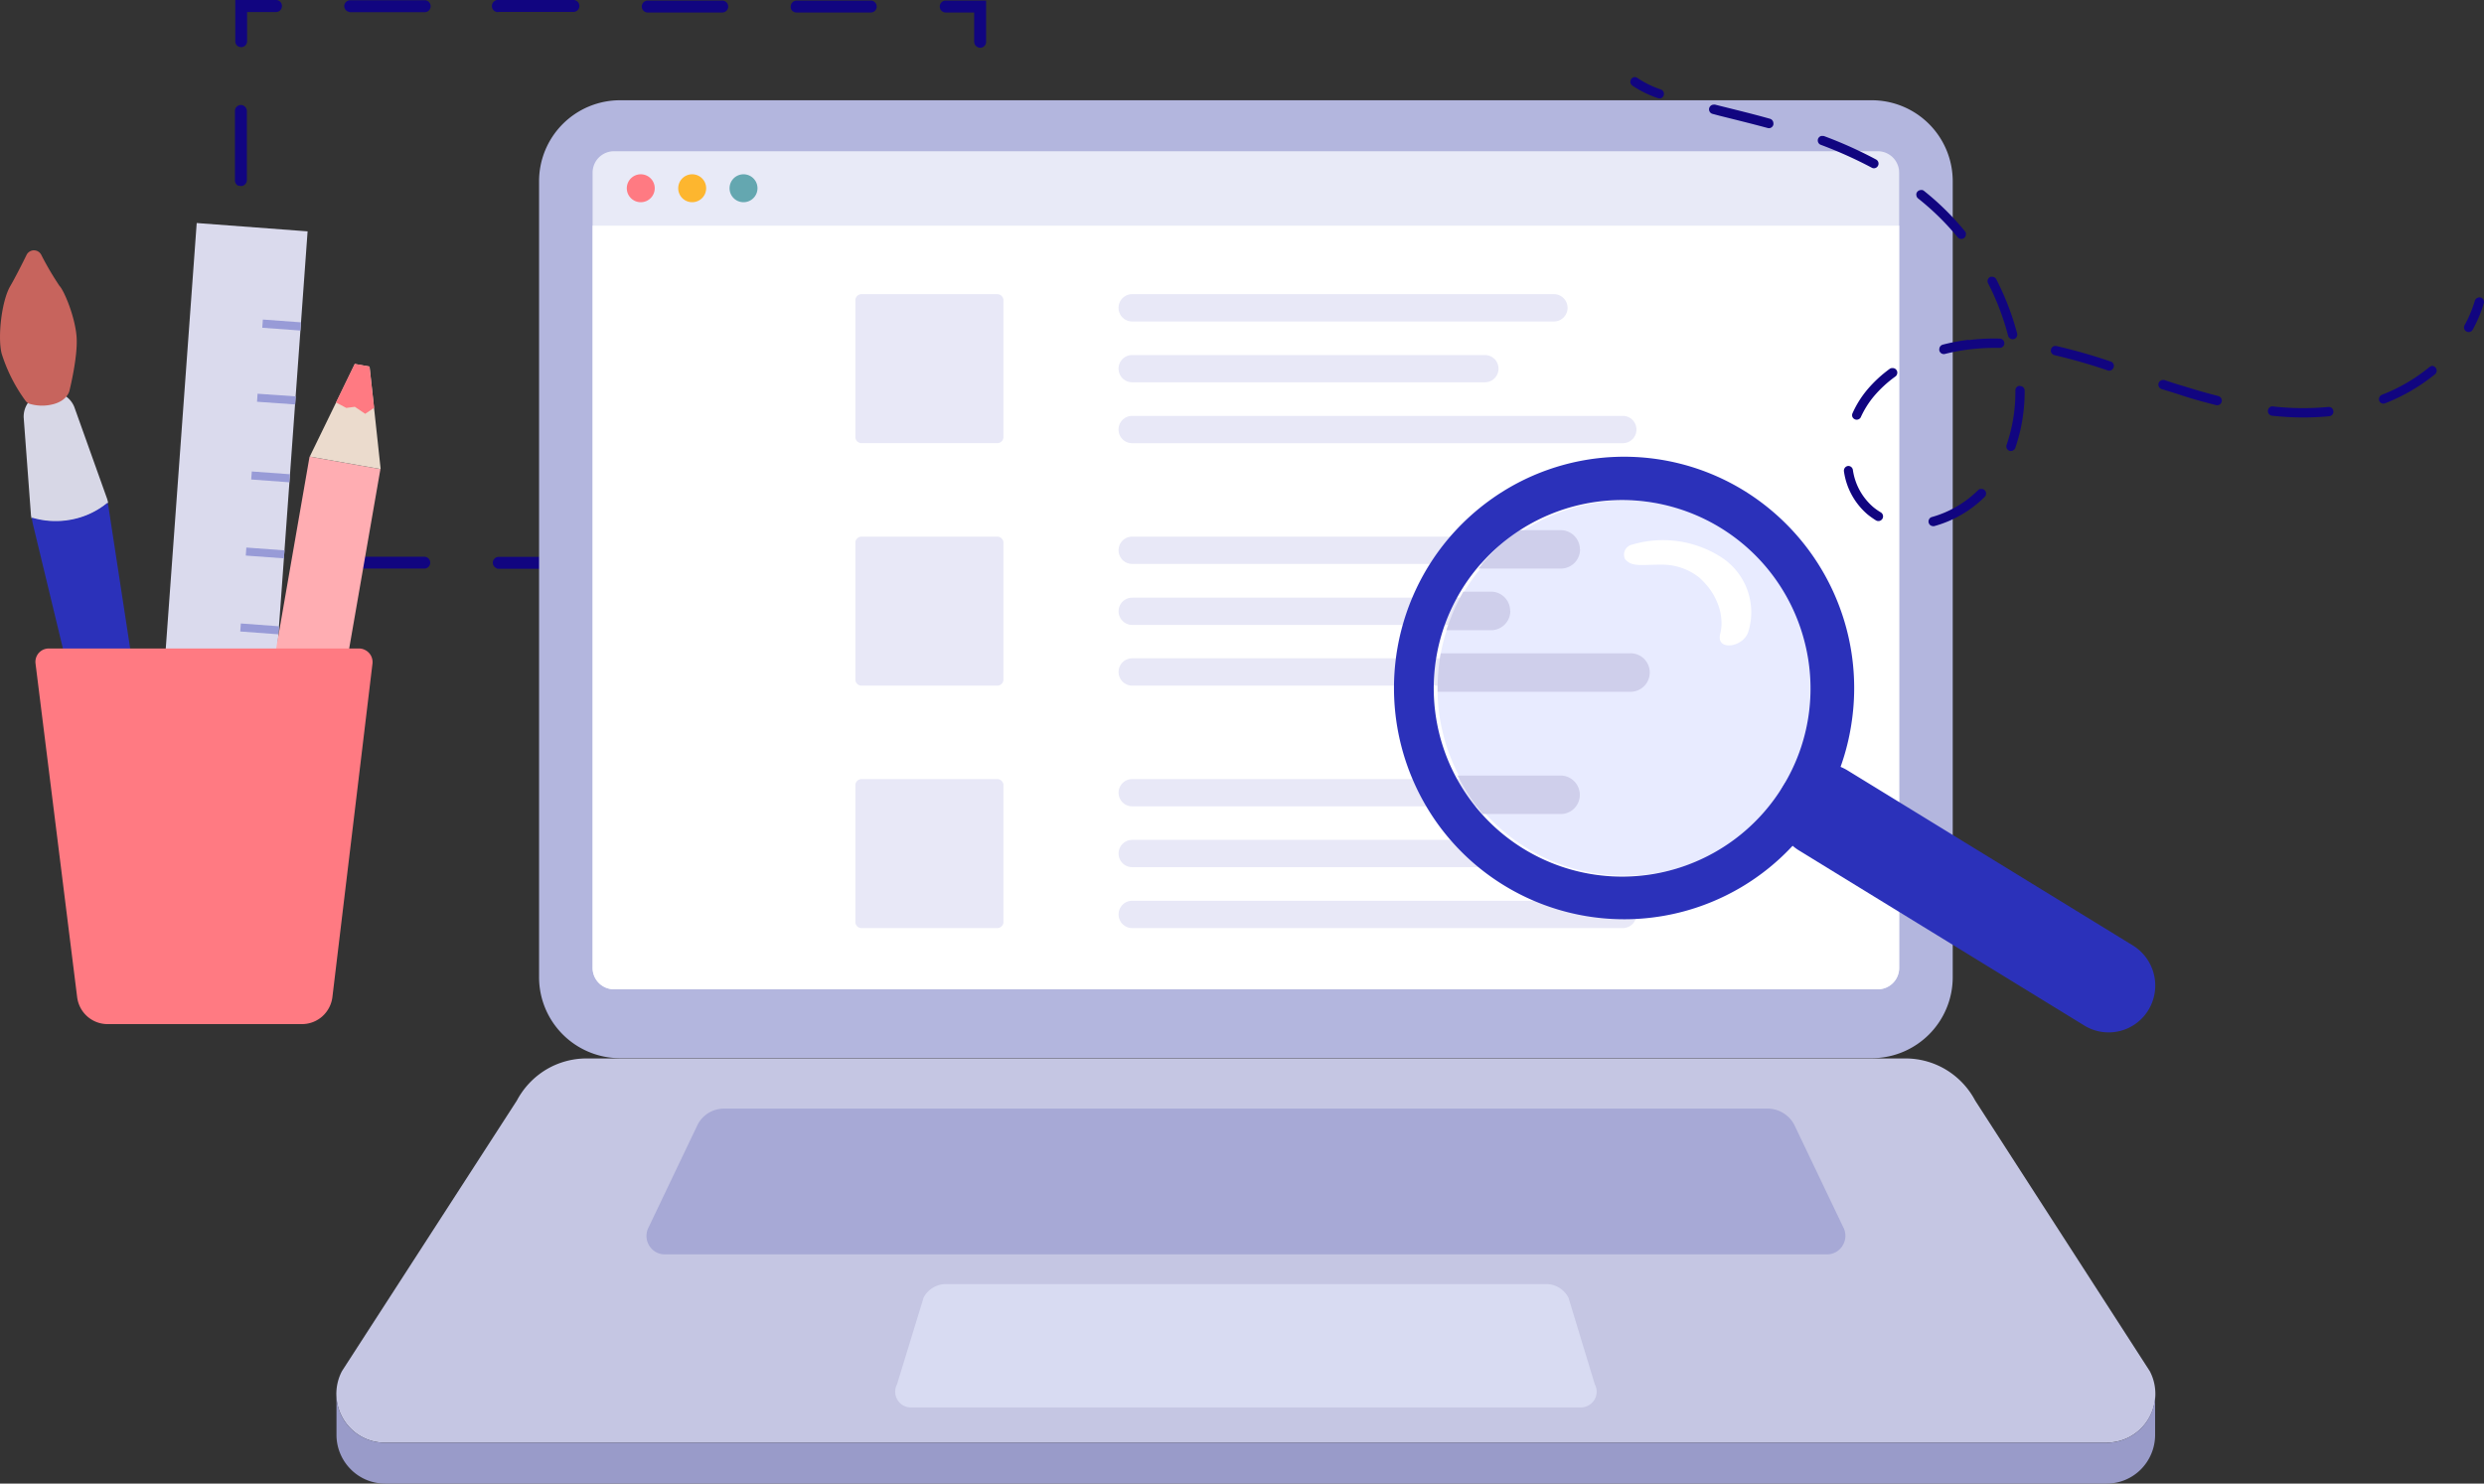 <svg xmlns="http://www.w3.org/2000/svg" viewBox="0 0 644.01 384.75"><rect x="0" y="0" width="644.01" height="384.75" fill="#333333" stroke="none"/><title>Search</title><g id="Layer_2" data-name="Layer 2"><g id="illustrations"><g id="laptop-job-boards-by-oblik-studio"><path d="M244.36,147.43a1.5,1.5,0,0,1-.92-1.42,1.54,1.54,0,0,1,.45-1.09,1.5,1.5,0,0,1,1.08-.45h7.52v-7.55a1.54,1.54,0,1,1,3.07,0v10.65H245A1.6,1.6,0,0,1,244.36,147.43Z" fill="#110580"/><path d="M90.14,147.34a1.55,1.55,0,0,1-.67-.57,1.51,1.51,0,0,1-.25-.85,1.54,1.54,0,0,1,.45-1.09,1.51,1.51,0,0,1,1.08-.45H110a1.54,1.54,0,1,1,0,3.08H90.75A1.58,1.58,0,0,1,90.14,147.34Zm38.56,0a1.53,1.53,0,0,1-.76-.7,1.56,1.56,0,0,1-.14-1,1.49,1.49,0,0,1,.54-.88,1.44,1.44,0,0,1,1-.34h19.28a1.54,1.54,0,1,1,0,3.08H129.31a1.27,1.27,0,0,1-.61-.1Zm38.56,0a1.53,1.53,0,0,1-.76-.7,1.51,1.51,0,0,1-.14-1,1.49,1.49,0,0,1,.54-.88,1.44,1.44,0,0,1,1-.34h19.28a1.54,1.54,0,0,1,1.09.45,1.57,1.57,0,0,1,0,2.18,1.54,1.54,0,0,1-1.09.45H167.87a1.46,1.46,0,0,1-.55-.07Zm38.54,0a1.55,1.55,0,0,1-.67-.57,1.51,1.51,0,0,1-.25-.85,1.54,1.54,0,0,1,1.54-1.54h19.23a1.51,1.51,0,0,1,1.08.45,1.55,1.55,0,0,1,0,2.18,1.51,1.51,0,0,1-1.08.45H206.42a1.31,1.31,0,0,1-.62-.06Z" fill="#110580"/><path d="M60.9,147.45V136.79a1.57,1.57,0,0,1,.44-1.09A1.54,1.54,0,0,1,64,136.79v7.57h7.52a1.51,1.51,0,0,1,1.08.45,1.56,1.56,0,0,1,0,2.19,1.51,1.51,0,0,1-1.08.45Z" fill="#110580"/><path d="M61.84,120.2a1.57,1.57,0,0,1-.68-.57,1.59,1.59,0,0,1-.25-.85v-18a1.55,1.55,0,0,1,.45-1.09,1.53,1.53,0,0,1,2.17,0,1.55,1.55,0,0,1,.45,1.09v18a1.55,1.55,0,0,1-1.53,1.55A1.59,1.59,0,0,1,61.84,120.2Zm0-36a1.51,1.51,0,0,1-.68-.57,1.57,1.57,0,0,1-.25-.85v-18a1.54,1.54,0,1,1,3.07,0v18a1.56,1.56,0,0,1-.45,1.1,1.5,1.5,0,0,1-1.68.32Zm0-36a1.57,1.57,0,0,1-.68-.57,1.59,1.59,0,0,1-.25-.85v-18a1.52,1.52,0,0,1,.45-1.09,1.51,1.51,0,0,1,2.17,0A1.52,1.52,0,0,1,64,28.7v18a1.52,1.52,0,0,1-.45,1.09,1.5,1.5,0,0,1-1.08.46,1.4,1.4,0,0,1-.57-.13Z" fill="#110580"/><path d="M61.89,12.11A1.54,1.54,0,0,1,61,10.69V0H71.56A1.54,1.54,0,0,1,73.1,1.57a1.56,1.56,0,0,1-.45,1.1,1.54,1.54,0,0,1-1.09.45h-7.5v7.57a1.54,1.54,0,0,1-1.54,1.54A1.72,1.72,0,0,1,61.89,12.11Z" fill="#110580"/><path d="M90.23,3a1.5,1.5,0,0,1-.79-.7,1.53,1.53,0,0,1-.16-1,1.58,1.58,0,0,1,.56-.9,1.56,1.56,0,0,1,1-.33h19.28a1.5,1.5,0,0,1,1.08.45,1.54,1.54,0,0,1,.45,1.09,1.56,1.56,0,0,1-.45,1.1,1.5,1.5,0,0,1-1.08.45H90.84A1.41,1.41,0,0,1,90.23,3Zm38.55.11a1.47,1.47,0,0,1-.56-.24,1.6,1.6,0,0,1-.43-.43,1.59,1.59,0,0,1-.23-1.18,1.57,1.57,0,0,1,.66-1A1.58,1.58,0,0,1,129.4,0h19.28a1.5,1.5,0,0,1,1.08.45,1.54,1.54,0,0,1,.45,1.09,1.56,1.56,0,0,1-.45,1.1,1.5,1.5,0,0,1-1.08.45H129.4A1.62,1.62,0,0,1,128.78,3.12Zm38.53,0a1.55,1.55,0,0,1-.67-.57,1.59,1.59,0,0,1-.25-.85A1.55,1.55,0,0,1,167.93.15h19.34a1.52,1.52,0,0,1,1.08.46,1.55,1.55,0,0,1,0,2.18,1.51,1.51,0,0,1-1.08.45H167.94A1.39,1.39,0,0,1,167.31,3.12Zm38.56,0a1.55,1.55,0,0,1-.67-.57A1.59,1.59,0,0,1,205,1.7,1.55,1.55,0,0,1,206.49.15h19.28a1.55,1.55,0,0,1,1.08,2.64,1.53,1.53,0,0,1-1.08.45H206.5a1.58,1.58,0,0,1-.61-.12Z" fill="#110580"/><path d="M253.49,12.23a1.55,1.55,0,0,1-.67-.57,1.59,1.59,0,0,1-.25-.85V3.24h-7.5a1.55,1.55,0,0,1,0-3.09h10.59V10.84a1.54,1.54,0,0,1-1.54,1.55A1.78,1.78,0,0,1,253.49,12.23Z" fill="#110580"/><path d="M253.43,120.31a1.49,1.49,0,0,1-.67-.57,1.51,1.51,0,0,1-.25-.85v-18a1.53,1.53,0,0,1,2.62-1.09,1.58,1.58,0,0,1,.45,1.09V119a1.58,1.58,0,0,1-.45,1.09,1.54,1.54,0,0,1-1.09.45A1.23,1.23,0,0,1,253.43,120.31Zm0-36a1.49,1.49,0,0,1-.67-.57,1.51,1.51,0,0,1-.25-.85v-18a1.55,1.55,0,0,1,.45-1.09,1.53,1.53,0,0,1,2.17,0,1.6,1.6,0,0,1,.45,1.09v18a1.58,1.58,0,0,1-.45,1.09,1.54,1.54,0,0,1-1.09.45,1.57,1.57,0,0,1-.6-.12Zm0-36a1.43,1.43,0,0,1-.67-.57,1.51,1.51,0,0,1-.25-.85v-18a1.53,1.53,0,0,1,2.62-1.09,1.58,1.58,0,0,1,.45,1.09v18a1.62,1.62,0,0,1-.45,1.1,1.58,1.58,0,0,1-1.09.45,1.28,1.28,0,0,1-.57-.13Z" fill="#110580"/><path d="M11.05,102l1.23-.19a6.14,6.14,0,0,1,7,3.78l8.5,23.79c.1.32.18.64.25,1A20.92,20.92,0,0,1,18,135a21.38,21.38,0,0,1-9.86-.64c0-.31-.12-.58-.12-.88L6.14,108.26a6.23,6.23,0,0,1,1.31-4.05A6.14,6.14,0,0,1,11.05,102Z" fill="#d7d7e6"/><path d="M10.65,66a2.19,2.19,0,0,0-.78-.79,2.15,2.15,0,0,0-1.07-.29,2.1,2.1,0,0,0-1.07.29,2.14,2.14,0,0,0-.79.79c-1.27,2.59-3,6-4.28,8.2C.4,78.05-.64,87.47.42,91.67A41.83,41.83,0,0,0,6.66,104a2,2,0,0,0,1,.72,11.29,11.29,0,0,0,6,.14c3.86-.94,4.34-3.52,4.34-3.52s2.21-8.74,1.86-13.9-3.22-12.06-4.44-13.3A78,78,0,0,1,10.65,66Z" fill="#c7645d"/><path d="M42.42,224.79,28.2,131.94a8.15,8.15,0,0,0-.34-1.54A20.78,20.78,0,0,1,18,134.85a21.36,21.36,0,0,1-9.73-.61A9.94,9.94,0,0,0,8.55,136l22,91.24a6.16,6.16,0,0,0,2.78,3.19,6.12,6.12,0,0,0,7.76-1.57A6.25,6.25,0,0,0,42.42,224.79Z" fill="#2b31ba"/><path d="M38.19,234,67,236.06,79.75,60,51,57.84Z" fill="#dadaed"/><path d="M68.15,82.87,68,85l9.89.72L78,83.59Z" fill="#989bd7"/><path d="M66.78,102.11l-.14,2.08,9.91.7.14-2.09Z" fill="#989bd7"/><path d="M65.28,122.27l-.15,2.08,9.89.73.15-2.09Z" fill="#989bd7"/><path d="M63.87,142l-.15,2.08,9.89.72.15-2.07Z" fill="#989bd7"/><path d="M62.44,161.69l-.15,2.08,9.89.73.15-2.08Z" fill="#989bd7"/><path d="M61,181.39l-.15,2.08,9.88.73.16-2.08Z" fill="#989bd7"/><path d="M59.56,201.1l-.15,2.08,9.89.72.15-2.08Z" fill="#989bd7"/><path d="M56.05,257.52l18.37,3.24L98.63,121.65l-18.37-3.24Z" fill="#ffadb2"/><path d="M80.31,118.41l18.38,3.24L95.82,95.07,92,94.39Z" fill="#ebdbcd"/><path d="M94.68,107.32,92,105.5l-2.22.29-2.67-1.42,4.85-10,3.83.68L97,105.76Z" fill="#ff7a82"/><path d="M93.18,168.18H12.71a3.52,3.52,0,0,0-1.44.28,3.57,3.57,0,0,0-1.2.86,3.5,3.5,0,0,0-.86,2.77L20,258.59a8,8,0,0,0,2.62,5,7.93,7.93,0,0,0,5.27,2H78.28a7.93,7.93,0,0,0,5.28-2,8.06,8.06,0,0,0,2.62-5l10.39-86.49a3.49,3.49,0,0,0-.14-1.44,3.33,3.33,0,0,0-.7-1.26,3.5,3.5,0,0,0-1.15-.87A3.4,3.4,0,0,0,93.18,168.18Z" fill="#ff7a82"/><path d="M485.36,26H160.66a21,21,0,0,0-20.9,21V253.43a21,21,0,0,0,20.9,21h324.7a21,21,0,0,0,20.91-21V47A21,21,0,0,0,485.36,26Z" fill="#b3b6de"/><path d="M486.84,39.22H159.18a5.55,5.55,0,0,0-5.54,5.57V251a5.56,5.56,0,0,0,5.54,5.58H486.84a5.56,5.56,0,0,0,5.54-5.58V44.79A5.55,5.55,0,0,0,486.84,39.22Z" fill="#e8eaf7"/><path d="M546.24,374.14H99.78A12.53,12.53,0,0,1,89,368a12.72,12.72,0,0,1-.34-12.42L134,285.42a20.69,20.69,0,0,1,7.54-8A20.4,20.4,0,0,1,152,274.5H494a20.38,20.38,0,0,1,10.56,2.93,20.69,20.69,0,0,1,7.54,8l45.27,70.18A12.68,12.68,0,0,1,557,368a12.53,12.53,0,0,1-10.74,6.12Z" fill="#c5c6e3"/><path d="M558.74,361.12a12.68,12.68,0,0,1-.84,4.95,12.54,12.54,0,0,1-11.7,8.07H99.78a12.56,12.56,0,0,1-11.71-8.07,12.68,12.68,0,0,1-.83-4.95v11.17A12.65,12.65,0,0,0,91,381.11a12.49,12.49,0,0,0,8.81,3.64H546.24a12.51,12.51,0,0,0,8.79-3.66,12.72,12.72,0,0,0,3.71-8.8V361.13Z" fill="#999bc9"/><path d="M409.92,365H236.12a4,4,0,0,1-3.46-2,4.24,4.24,0,0,1-.57-2,4.14,4.14,0,0,1,.48-2l6.89-22.49a6.56,6.56,0,0,1,5.81-3.5H400.83a6.51,6.51,0,0,1,3.39.94,6.69,6.69,0,0,1,2.42,2.56L413.47,359a4.05,4.05,0,0,1-1.56,5.44A4.09,4.09,0,0,1,409.92,365Z" fill="#d8dbf2"/><path d="M473.65,325.31H172.38a4.71,4.71,0,0,1-2.35-.61,4.81,4.81,0,0,1-1.86-6.43l12.7-26.6a7.72,7.72,0,0,1,2.84-3.05,7.83,7.83,0,0,1,4-1.11H458.3a7.66,7.66,0,0,1,4,1.13,7.79,7.79,0,0,1,2.86,3l12.69,26.55a4.76,4.76,0,0,1,.59,2.39,4.81,4.81,0,0,1-.67,2.37A4.73,4.73,0,0,1,476,324.7,4.68,4.68,0,0,1,473.65,325.31Z" fill="#a7a9d6"/><path d="M153.64,58.53H492.39V251a5.54,5.54,0,0,1-.42,2.13,5.33,5.33,0,0,1-1.19,1.8,5.6,5.6,0,0,1-1.8,1.21,5.48,5.48,0,0,1-2.11.42H159.16a5.55,5.55,0,0,1-5.52-5.56Z" fill="#fff"/><path d="M258.57,76.29H223.36a1.6,1.6,0,0,0-1.6,1.6v35.44a1.6,1.6,0,0,0,1.6,1.6h35.21a1.6,1.6,0,0,0,1.59-1.6V77.89A1.6,1.6,0,0,0,258.57,76.29Z" fill="#e8e8f7"/><path d="M420.76,107.86H293.52A3.52,3.52,0,0,0,290,111.4h0a3.52,3.52,0,0,0,3.51,3.54H420.76a3.52,3.52,0,0,0,3.51-3.54h0A3.52,3.52,0,0,0,420.76,107.86Z" fill="#e8e8f7"/><path d="M385,92.08H293.52A3.52,3.52,0,0,0,290,95.61v0a3.52,3.52,0,0,0,3.51,3.53H385a3.52,3.52,0,0,0,3.51-3.53v0A3.52,3.52,0,0,0,385,92.08Z" fill="#e8e8f7"/><path d="M402.89,76.29H293.52A3.52,3.52,0,0,0,290,79.83h0a3.52,3.52,0,0,0,3.51,3.54H402.89a3.53,3.53,0,0,0,3.52-3.54h0A3.53,3.53,0,0,0,402.89,76.29Z" fill="#e8e8f7"/><path d="M258.57,139.17H223.36a1.6,1.6,0,0,0-1.6,1.6v35.44a1.6,1.6,0,0,0,1.6,1.6h35.21a1.59,1.59,0,0,0,1.59-1.6V140.77A1.6,1.6,0,0,0,258.57,139.17Z" fill="#e8e8f7"/><path d="M420.76,170.73H293.52a3.52,3.52,0,0,0-3.51,3.54h0a3.53,3.53,0,0,0,3.51,3.54H420.76a3.53,3.53,0,0,0,3.51-3.54h0A3.52,3.52,0,0,0,420.76,170.73Z" fill="#e8e8f7"/><path d="M385,155H293.52a3.52,3.52,0,0,0-3.51,3.53v0a3.53,3.53,0,0,0,3.51,3.54H385a3.53,3.53,0,0,0,3.51-3.54v0A3.52,3.52,0,0,0,385,155Z" fill="#e8e8f7"/><path d="M402.89,139.17H293.52a3.52,3.52,0,0,0-3.51,3.54h0a3.52,3.52,0,0,0,3.51,3.54H402.89a3.53,3.53,0,0,0,3.52-3.54h0A3.53,3.53,0,0,0,402.89,139.17Z" fill="#e8e8f7"/><path d="M258.57,202.05H223.36a1.61,1.61,0,0,0-1.6,1.61v35.43a1.6,1.6,0,0,0,1.6,1.6h35.21a1.59,1.59,0,0,0,1.59-1.6V203.66A1.6,1.6,0,0,0,258.57,202.05Z" fill="#e8e8f7"/><path d="M420.76,233.61H293.52a3.52,3.52,0,0,0-3.51,3.54h0a3.53,3.53,0,0,0,3.51,3.54H420.76a3.53,3.53,0,0,0,3.51-3.54h0A3.52,3.52,0,0,0,420.76,233.61Z" fill="#e8e8f7"/><path d="M385,217.82H293.52a3.53,3.53,0,0,0-3.51,3.54v0a3.52,3.52,0,0,0,3.51,3.53H385a3.52,3.52,0,0,0,3.51-3.53v0A3.53,3.53,0,0,0,385,217.82Z" fill="#e8e8f7"/><path d="M402.89,202.05H293.52a3.53,3.53,0,0,0-3.51,3.54v0a3.52,3.52,0,0,0,3.51,3.53H402.89a3.53,3.53,0,0,0,3.52-3.53v0A3.54,3.54,0,0,0,402.89,202.05Z" fill="#e8e8f7"/><path d="M166.1,52.44a3.62,3.62,0,1,0-3.59-3.62A3.61,3.61,0,0,0,166.1,52.44Z" fill="#ff7a82"/><path d="M179.43,52.44a3.62,3.62,0,1,0-3.59-3.62A3.61,3.61,0,0,0,179.43,52.44Z" fill="#fdb62f"/><path d="M192.74,52.44a3.62,3.62,0,1,0-3.59-3.62A3.61,3.61,0,0,0,192.74,52.44Z" fill="#64a7b0"/><path d="M642.64,77.15a1,1,0,0,1,.92.22,1.4,1.4,0,0,1,.31.38,1.22,1.22,0,0,1,.13.47,1,1,0,0,1-.06.48,34,34,0,0,1-2.85,6.79,1.2,1.2,0,0,1-1.63.48,1.24,1.24,0,0,1-.58-.73,1.18,1.18,0,0,1,.11-.92A31.85,31.85,0,0,0,641.63,78a1.15,1.15,0,0,1,.38-.57A1.24,1.24,0,0,1,642.64,77.15Z" fill="#110580"/><path d="M444.24,27.14a1.55,1.55,0,0,1,.43,0l1.72.43c4,1,8.14,2,12.5,3.23a1.17,1.17,0,0,1,.43.22,1.39,1.39,0,0,1,.31.37,1.28,1.28,0,0,1,.14.47,1.54,1.54,0,0,1,0,.48,1.22,1.22,0,0,1-.22.44,1.26,1.26,0,0,1-.37.32,1.07,1.07,0,0,1-.47.14,1.32,1.32,0,0,1-.48-.06C453.85,32,449.74,31,445.76,30L444,29.53a1.15,1.15,0,0,1-.73-.54,1.22,1.22,0,0,1-.15-.91,1.23,1.23,0,0,1,.4-.65A1.16,1.16,0,0,1,444.24,27.14Zm28.11,8.15a1.28,1.28,0,0,1,.55,0,108.8,108.8,0,0,1,13.49,6.07,1.35,1.35,0,0,1,.37.3,1.22,1.22,0,0,1,.27.88,1.18,1.18,0,0,1-.14.45,1.16,1.16,0,0,1-.29.37,1.25,1.25,0,0,1-.41.22,1.07,1.07,0,0,1-.47.05,1,1,0,0,1-.44-.14,110.08,110.08,0,0,0-13.21-5.93,1.15,1.15,0,0,1-.61-.5,1.22,1.22,0,0,1-.17-.77,1.15,1.15,0,0,1,.35-.72,1.19,1.19,0,0,1,.71-.34Zm25.59,14a1.23,1.23,0,0,1,.47,0,1.13,1.13,0,0,1,.42.22A69.83,69.83,0,0,1,509.45,60a1.27,1.27,0,0,1,.23.41,1.23,1.23,0,0,1,0,.47,1,1,0,0,1-.13.45,1.28,1.28,0,0,1-.29.37,1.19,1.19,0,0,1-.89.26,1.25,1.25,0,0,1-.82-.43,67.71,67.71,0,0,0-10.25-10.06,1.34,1.34,0,0,1-.31-.36,1.18,1.18,0,0,1-.14-.45,1.06,1.06,0,0,1,0-.47,1.19,1.19,0,0,1,.21-.42A1.22,1.22,0,0,1,497.94,49.29Zm18.42,22.5a1.26,1.26,0,0,1,.71.13,1.2,1.2,0,0,1,.5.52,69.36,69.36,0,0,1,5.36,13.9,1.21,1.21,0,0,1,.07.5,1.19,1.19,0,0,1-.13.49,1.38,1.38,0,0,1-.32.4,1.18,1.18,0,0,1-.45.22,1.2,1.2,0,0,1-.5,0,1.28,1.28,0,0,1-.47-.18,1.37,1.37,0,0,1-.36-.36,1.4,1.4,0,0,1-.18-.48,66.37,66.37,0,0,0-5.15-13.47,1.18,1.18,0,0,1-.14-.45,1.24,1.24,0,0,1,.06-.47,1.27,1.27,0,0,1,.23-.41,1.16,1.16,0,0,1,.37-.29,1.32,1.32,0,0,1,.44-.08Zm-6,16.41a55,55,0,0,1,8.12-.39,1.23,1.23,0,0,1,.84.37,1.29,1.29,0,0,1,.34.87,1.19,1.19,0,0,1-.11.45,1.05,1.05,0,0,1-.27.39,1.14,1.14,0,0,1-.39.25,1,1,0,0,1-.46.08,56.46,56.46,0,0,0-7.8.39,49.24,49.24,0,0,0-6.37,1.18,1.2,1.2,0,0,1-.91-.13,1.24,1.24,0,0,1-.55-.74,1.4,1.4,0,0,1,0-.5,1.36,1.36,0,0,1,.15-.47,1.17,1.17,0,0,1,.33-.37,1.24,1.24,0,0,1,.45-.21,50.08,50.08,0,0,1,6.68-1.25Zm22.42,1.54a1.34,1.34,0,0,1,.4,0,145.13,145.13,0,0,1,14.18,4.06,1.21,1.21,0,0,1,.61.63,1.14,1.14,0,0,1,0,.87,1.2,1.2,0,0,1-.55.68,1.17,1.17,0,0,1-.86.12,143.56,143.56,0,0,0-13.93-4,1.23,1.23,0,0,1-.92-1.25,1.27,1.27,0,0,1,.32-.76,1.21,1.21,0,0,1,.73-.38Zm-42.21,5.73a1.16,1.16,0,0,1,1.12.5,1.11,1.11,0,0,1,.19.43,1.23,1.23,0,0,1,0,.47,1.26,1.26,0,0,1-.17.44,1.15,1.15,0,0,1-.32.34,31.16,31.16,0,0,0-5.51,5.07,23.83,23.83,0,0,0-3.47,5.53,1.18,1.18,0,0,1-.68.54,1.17,1.17,0,0,1-.86-.06,1.19,1.19,0,0,1-.61-.62,1.24,1.24,0,0,1,0-.87,26,26,0,0,1,3.84-6.17A32.74,32.74,0,0,1,490,95.61a1,1,0,0,1,.6-.15Zm33,4.64h.15a1.22,1.22,0,0,1,.46.09,1.2,1.2,0,0,1,.65.65,1.22,1.22,0,0,1,.09.46,45,45,0,0,1-2.43,14.86,1.22,1.22,0,0,1-.62.68,1.2,1.2,0,0,1-.91.06,1.2,1.2,0,0,1-.72-1.54,42.28,42.28,0,0,0,2.28-14.06,1.19,1.19,0,0,1,.29-.86,1.17,1.17,0,0,1,.8-.4Zm37.08-1.55a1.57,1.57,0,0,1,.53,0c1.62.56,3.25,1.1,4.87,1.55,3.18,1,6.14,1.86,9.05,2.59a1.09,1.09,0,0,1,.42.2,1.07,1.07,0,0,1,.33.34,1.11,1.11,0,0,1,.16.44,1.06,1.06,0,0,1,0,.47,1.11,1.11,0,0,1-.19.43,1.07,1.07,0,0,1-.34.33,1.22,1.22,0,0,1-.91.16c-2.95-.75-6-1.55-9.21-2.63q-2.46-.8-4.93-1.54a1.25,1.25,0,0,1-.64-.49,1.23,1.23,0,0,1-.19-.79,1.2,1.2,0,0,1,.35-.73,1.13,1.13,0,0,1,.73-.34Zm69.8-3.69A1.3,1.3,0,0,1,631,95a1.17,1.17,0,0,1,.48.37,1.06,1.06,0,0,1,.22.42,1.23,1.23,0,0,1-.1.92,1.28,1.28,0,0,1-.3.36,48.55,48.55,0,0,1-12.93,7.52,1.17,1.17,0,0,1-.9,0,1.15,1.15,0,0,1-.59-1.56,1.23,1.23,0,0,1,.65-.64,45.28,45.28,0,0,0,12.28-7.15,1.39,1.39,0,0,1,.64-.32ZM589,105.4h.28a69.53,69.53,0,0,0,14.35.14,1.24,1.24,0,0,1,.89.26,1.26,1.26,0,0,1,.44.82,1.19,1.19,0,0,1-.26.89,1.18,1.18,0,0,1-.81.44,72.16,72.16,0,0,1-14.84-.14,1.16,1.16,0,0,1-.8-.44,1.23,1.23,0,0,1-.26-.88,1.28,1.28,0,0,1,.35-.76,1.24,1.24,0,0,1,.74-.36ZM479.06,120.85a1.17,1.17,0,0,1,.86.23,1.22,1.22,0,0,1,.46.77,15.66,15.66,0,0,0,5.35,9.71,15.39,15.39,0,0,0,1.88,1.31,1.25,1.25,0,0,1,.56.73,1.23,1.23,0,0,1-.12.92,1.22,1.22,0,0,1-.74.57,1.23,1.23,0,0,1-.92-.12,22,22,0,0,1-2.18-1.54,18,18,0,0,1-6.14-11.17,1.28,1.28,0,0,1,.21-.91A1.24,1.24,0,0,1,479.06,120.85Zm34.5,6a1.1,1.1,0,0,1,.54,0,1.16,1.16,0,0,1,.46.29,1.3,1.3,0,0,1,.27.39,1.27,1.27,0,0,1,.09.47,1.22,1.22,0,0,1-.09.46,1.34,1.34,0,0,1-.27.4,29.79,29.79,0,0,1-13.06,7.58,1.23,1.23,0,0,1-.47,0,1.43,1.43,0,0,1-.44-.15,1.17,1.17,0,0,1-.35-.31,1.22,1.22,0,0,1-.24-.9,1.29,1.29,0,0,1,.16-.44,1.08,1.08,0,0,1,.73-.56,27.68,27.68,0,0,0,12-7,1.08,1.08,0,0,1,.75-.29Z" fill="#110580"/><path d="M423.66,20a1.28,1.28,0,0,1,.85.21,25.14,25.14,0,0,0,6.11,3,1.22,1.22,0,0,1,.71,1.55,1.17,1.17,0,0,1-.63.68,1.15,1.15,0,0,1-.91,0,27.77,27.77,0,0,1-6.62-3.27,1.28,1.28,0,0,1-.42-.58,1.22,1.22,0,0,1,0-.71,1.25,1.25,0,0,1,.37-.61,1.26,1.26,0,0,1,.65-.3Z" fill="#110580"/><path d="M421.05,227.11a48.66,48.66,0,1,0-48.35-48.66A48.5,48.5,0,0,0,421.05,227.11Z" fill="#e8ebff"/><path d="M479,199.8a12.06,12.06,0,0,0-16.63,4,12.21,12.21,0,0,0,4,16.73l74,45.42A12.06,12.06,0,0,0,557,261.94a12.22,12.22,0,0,0-4-16.73Z" fill="#2b31ba"/><path d="M422.74,169.43H373.53l-.19,1.17a49.45,49.45,0,0,0-.62,7.39v1.42h50a5,5,0,0,0,5-5,5,5,0,0,0-1.45-3.53,5,5,0,0,0-3.51-1.46Z" fill="#cfcfeb"/><path d="M391.53,158.43a5,5,0,0,0-1.45-3.53,5,5,0,0,0-3.51-1.46h-7.19l-.4.73a50.37,50.37,0,0,0-3.33,7.38l-.68,1.89h11.6a5,5,0,0,0,5-5Z" fill="#cfcfeb"/><path d="M409.61,142.46a5,5,0,0,0-1.46-3.51,4.93,4.93,0,0,0-3.5-1.45H393.71l-.37.28a50.06,50.06,0,0,0-8.06,7.34l-2,2.33h21.38a5,5,0,0,0,1.91-.37,5.17,5.17,0,0,0,1.62-1.08,5,5,0,0,0,1.46-3.54Z" fill="#cfcfeb"/><path d="M404.65,201.13H377.87l1.15,2.08a51.61,51.61,0,0,0,4.94,7.38l.42.51h20.27a4.92,4.92,0,0,0,3.51-1.46,5,5,0,0,0,0-7A4.92,4.92,0,0,0,404.65,201.13Z" fill="#cfcfeb"/><path d="M370.13,147.2a60.35,60.35,0,0,0,2.73,66.62A59.59,59.59,0,0,0,480,187.73a60.15,60.15,0,0,0-27.86-60.5A59.35,59.35,0,0,0,385.89,130,60,60,0,0,0,370.13,147.2Zm92.19,56.6A48.83,48.83,0,1,1,468,167,48.48,48.48,0,0,1,462.32,203.8Z" fill="#2b31ba"/><path d="M440.65,149.86c4.94,4.46,6.43,10.26,5.34,14.5-1.19,4.63,6.14,3.57,7.32-.65a17,17,0,0,0-6.63-18.92,27.95,27.95,0,0,0-23.51-3.55,2.59,2.59,0,0,0-1.09.5,2.56,2.56,0,0,0-.76.93,2.67,2.67,0,0,0,0,2.34c1.78,2.07,4,1.43,9.49,1.43A15.43,15.43,0,0,1,440.65,149.86Z" fill="#fff"/></g></g></g></svg>